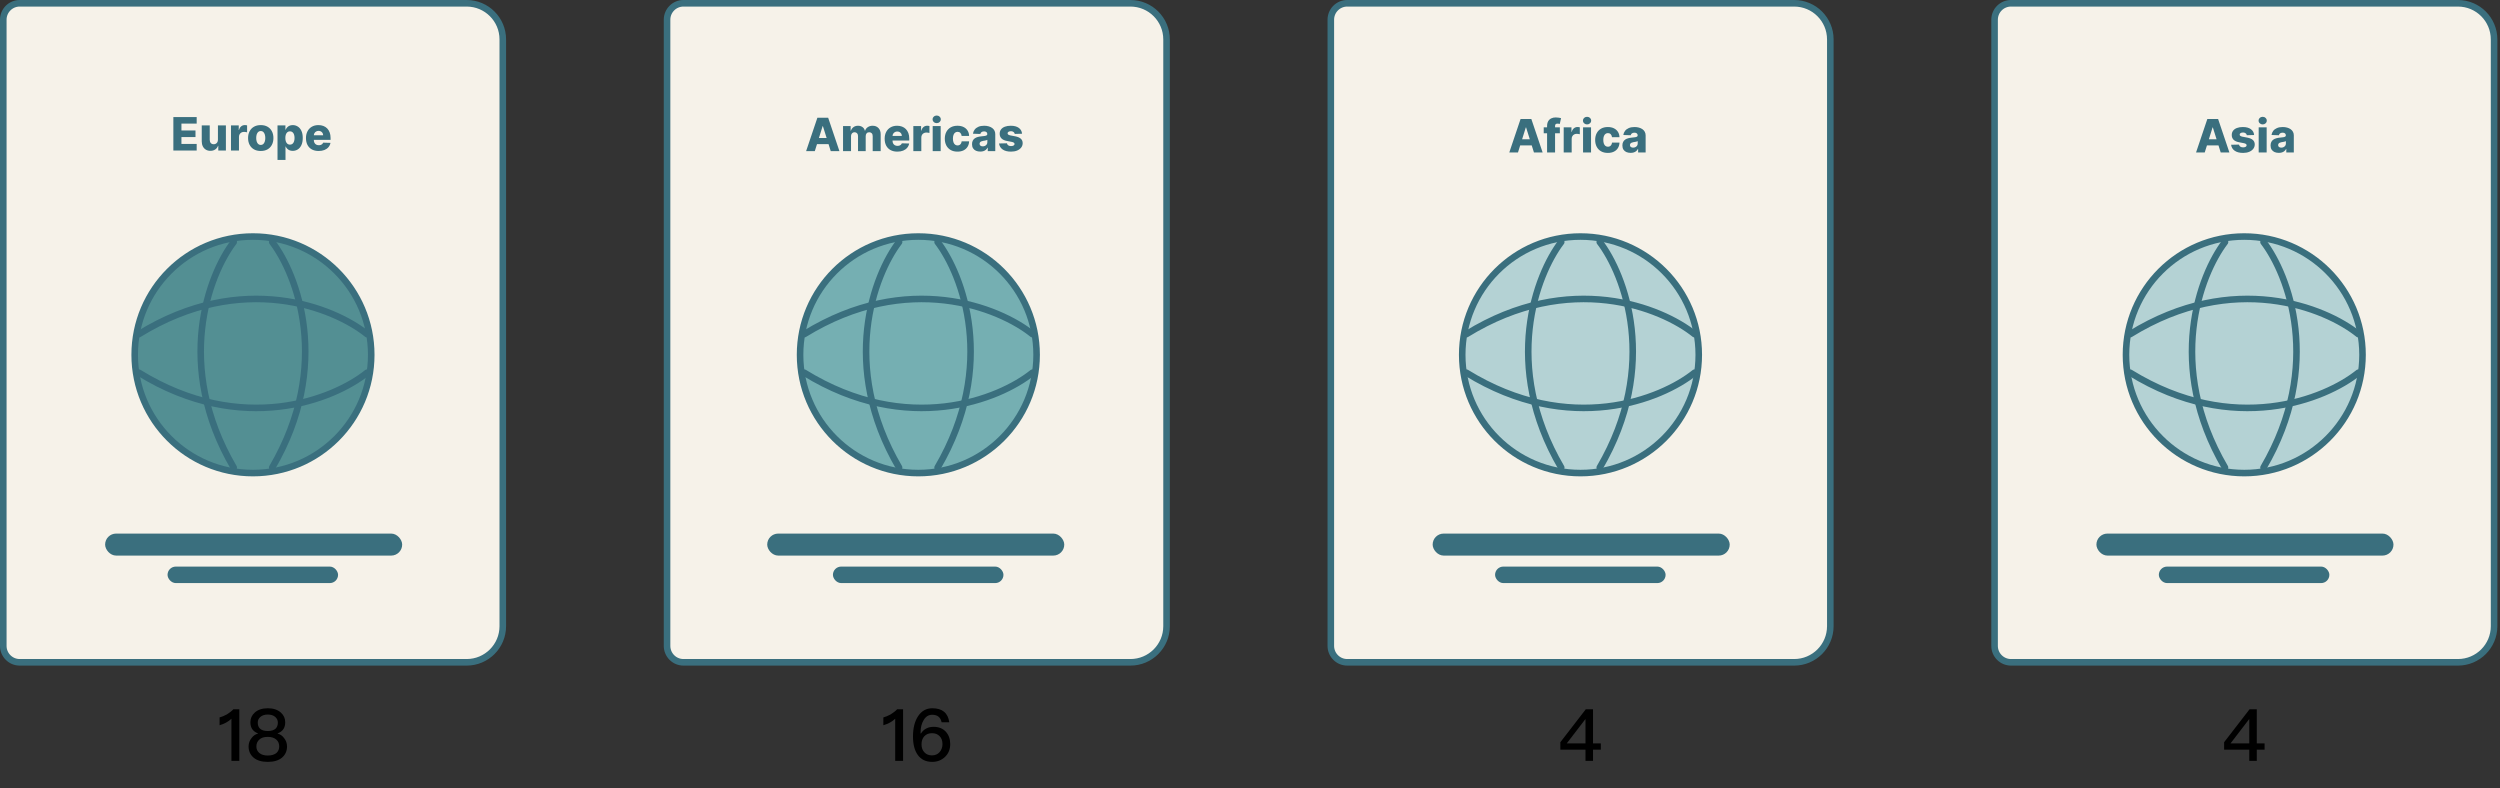 <svg width="761" height="240" viewBox="0 0 761 240" fill="none" xmlns="http://www.w3.org/2000/svg">
<rect x="0" y="0" width="761" height="240" fill="#333333" stroke="none"/>
<path d="M1 6C1 3.239 3.239 1 6 1H142.05C148.125 1 153.05 5.925 153.05 12V190.609C153.05 196.684 148.125 201.609 142.05 201.609H6C3.239 201.609 1 199.371 1 196.609V6Z" fill="#F6F2E9" stroke="#3A6F7E" stroke-width="2"/>
<circle cx="77.001" cy="108.003" r="36.001" fill="#538F93" stroke="#3A6F7E" stroke-width="2"/>
<path d="M71.141 73.676C63.559 83.602 52.945 111.228 71.141 142.329" stroke="#3A6F7E" stroke-width="2" stroke-linecap="round"/>
<path d="M82.862 73.676C90.443 83.602 101.057 111.228 82.862 142.329" stroke="#3A6F7E" stroke-width="2" stroke-linecap="round"/>
<path d="M111.746 101.724C101.699 93.631 73.736 82.3 42.256 101.724" stroke="#3A6F7E" stroke-width="2" stroke-linecap="round"/>
<path d="M111.746 113.445C101.699 121.538 73.736 132.868 42.256 113.445" stroke="#3A6F7E" stroke-width="2" stroke-linecap="round"/>
<path d="M52.771 45.815V35.633H59.87V37.632H55.231V39.72H59.507V41.723H55.231V43.816H59.87V45.815H52.771ZM66.338 42.519V38.179H68.764V45.815H66.447V44.393H66.368C66.199 44.86 65.91 45.232 65.503 45.507C65.099 45.779 64.61 45.914 64.036 45.914C63.516 45.914 63.059 45.795 62.664 45.556C62.27 45.318 61.963 44.985 61.744 44.557C61.526 44.126 61.414 43.623 61.411 43.046V38.179H63.842V42.569C63.846 42.983 63.955 43.309 64.171 43.548C64.386 43.786 64.679 43.906 65.05 43.906C65.292 43.906 65.51 43.853 65.702 43.747C65.897 43.637 66.051 43.48 66.164 43.275C66.28 43.066 66.338 42.814 66.338 42.519ZM70.312 45.815V38.179H72.673V39.571H72.753C72.892 39.067 73.119 38.692 73.434 38.447C73.749 38.199 74.115 38.074 74.532 38.074C74.645 38.074 74.761 38.083 74.88 38.099C75 38.112 75.111 38.134 75.214 38.164V40.277C75.098 40.237 74.945 40.205 74.756 40.182C74.571 40.159 74.405 40.147 74.259 40.147C73.971 40.147 73.71 40.212 73.478 40.341C73.25 40.467 73.069 40.645 72.937 40.873C72.807 41.099 72.743 41.364 72.743 41.669V45.815H70.312ZM79.372 45.959C78.57 45.959 77.881 45.795 77.304 45.467C76.731 45.136 76.288 44.675 75.977 44.085C75.668 43.492 75.514 42.804 75.514 42.022C75.514 41.236 75.668 40.548 75.977 39.958C76.288 39.365 76.731 38.904 77.304 38.576C77.881 38.245 78.57 38.079 79.372 38.079C80.174 38.079 80.862 38.245 81.436 38.576C82.012 38.904 82.455 39.365 82.763 39.958C83.075 40.548 83.23 41.236 83.23 42.022C83.23 42.804 83.075 43.492 82.763 44.085C82.455 44.675 82.012 45.136 81.436 45.467C80.862 45.795 80.174 45.959 79.372 45.959ZM79.387 44.125C79.679 44.125 79.926 44.035 80.128 43.856C80.33 43.677 80.484 43.429 80.59 43.11C80.7 42.792 80.754 42.424 80.754 42.007C80.754 41.583 80.7 41.211 80.59 40.893C80.484 40.575 80.33 40.326 80.128 40.147C79.926 39.968 79.679 39.879 79.387 39.879C79.086 39.879 78.83 39.968 78.622 40.147C78.416 40.326 78.259 40.575 78.149 40.893C78.043 41.211 77.99 41.583 77.99 42.007C77.99 42.424 78.043 42.792 78.149 43.11C78.259 43.429 78.416 43.677 78.622 43.856C78.83 44.035 79.086 44.125 79.387 44.125ZM84.476 48.679V38.179H86.882V39.486H86.957C87.056 39.254 87.197 39.03 87.379 38.815C87.565 38.599 87.8 38.424 88.085 38.288C88.373 38.149 88.718 38.079 89.119 38.079C89.649 38.079 90.145 38.218 90.606 38.497C91.07 38.775 91.444 39.204 91.729 39.784C92.014 40.364 92.157 41.103 92.157 42.002C92.157 42.867 92.019 43.591 91.744 44.174C91.472 44.758 91.105 45.195 90.64 45.487C90.18 45.779 89.668 45.924 89.104 45.924C88.72 45.924 88.387 45.861 88.105 45.735C87.823 45.609 87.586 45.444 87.394 45.238C87.205 45.033 87.059 44.812 86.957 44.577H86.907V48.679H84.476ZM86.857 41.997C86.857 42.408 86.912 42.766 87.021 43.071C87.134 43.376 87.295 43.612 87.503 43.782C87.716 43.947 87.969 44.03 88.264 44.03C88.562 44.03 88.816 43.947 89.025 43.782C89.234 43.612 89.391 43.376 89.497 43.071C89.606 42.766 89.661 42.408 89.661 41.997C89.661 41.586 89.606 41.23 89.497 40.928C89.391 40.626 89.234 40.393 89.025 40.227C88.819 40.061 88.566 39.978 88.264 39.978C87.966 39.978 87.712 40.059 87.503 40.222C87.295 40.384 87.134 40.616 87.021 40.918C86.912 41.219 86.857 41.579 86.857 41.997ZM97 45.959C96.202 45.959 95.512 45.802 94.932 45.487C94.356 45.169 93.911 44.716 93.6 44.13C93.291 43.54 93.137 42.839 93.137 42.027C93.137 41.238 93.293 40.548 93.605 39.958C93.916 39.365 94.356 38.904 94.922 38.576C95.489 38.245 96.157 38.079 96.926 38.079C97.469 38.079 97.966 38.164 98.417 38.333C98.868 38.502 99.257 38.752 99.586 39.083C99.914 39.415 100.169 39.824 100.351 40.311C100.533 40.795 100.625 41.35 100.625 41.977V42.583H93.988V41.172H98.363C98.359 40.913 98.298 40.683 98.179 40.48C98.059 40.278 97.895 40.121 97.686 40.008C97.481 39.892 97.244 39.834 96.975 39.834C96.704 39.834 96.46 39.895 96.245 40.018C96.029 40.137 95.859 40.301 95.733 40.51C95.607 40.716 95.54 40.949 95.534 41.211V42.648C95.534 42.96 95.595 43.233 95.718 43.468C95.84 43.7 96.014 43.881 96.24 44.01C96.465 44.139 96.734 44.204 97.045 44.204C97.26 44.204 97.456 44.174 97.632 44.115C97.807 44.055 97.958 43.967 98.084 43.851C98.21 43.735 98.305 43.593 98.368 43.424L100.6 43.488C100.507 43.989 100.303 44.425 99.988 44.796C99.677 45.164 99.267 45.45 98.76 45.656C98.253 45.858 97.666 45.959 97 45.959Z" fill="#3A6F7E"/>
<rect x="32" y="162.422" width="90.421" height="6.698" rx="3.349" fill="#3A6F7E"/>
<rect x="51" y="172.469" width="51.908" height="5.023" rx="2.512" fill="#3A6F7E"/>
<path d="M71.043 215.901H72.847V231.609H70.449V218.783C69.51 219.678 68.308 220.338 66.841 220.763V218.387C67.516 218.211 68.256 217.903 69.063 217.463C69.459 217.214 69.818 216.965 70.141 216.715C70.478 216.451 70.779 216.18 71.043 215.901ZM81.519 215.593C83.192 215.593 84.519 216.033 85.501 216.913C86.382 217.705 86.822 218.688 86.822 219.861C86.822 220.668 86.645 221.35 86.293 221.907C85.897 222.494 85.303 222.941 84.511 223.249V223.315C85.274 223.491 85.919 223.931 86.448 224.635C87.064 225.383 87.371 226.249 87.371 227.231C87.371 228.61 86.865 229.739 85.853 230.619C84.812 231.485 83.368 231.917 81.519 231.917C79.657 231.917 78.212 231.485 77.186 230.619C76.174 229.739 75.668 228.61 75.668 227.231C75.668 226.249 75.975 225.383 76.591 224.635C77.12 223.931 77.765 223.491 78.528 223.315V223.249C77.736 222.941 77.141 222.494 76.746 221.907C76.394 221.35 76.218 220.668 76.218 219.861C76.218 218.688 76.657 217.705 77.537 216.913C78.505 216.033 79.833 215.593 81.519 215.593ZM81.519 217.507C80.537 217.507 79.767 217.764 79.21 218.277C78.711 218.717 78.462 219.275 78.462 219.949C78.462 220.712 78.667 221.306 79.078 221.731C79.591 222.259 80.405 222.523 81.519 222.523C82.62 222.523 83.433 222.259 83.962 221.731C84.372 221.277 84.578 220.683 84.578 219.949C84.578 219.289 84.328 218.732 83.829 218.277C83.272 217.764 82.502 217.507 81.519 217.507ZM81.519 224.305C80.346 224.305 79.481 224.584 78.924 225.141C78.337 225.669 78.043 226.366 78.043 227.231C78.043 228.053 78.344 228.713 78.945 229.211C79.547 229.725 80.405 229.981 81.519 229.981C82.62 229.981 83.492 229.725 84.138 229.211C84.71 228.698 84.996 228.038 84.996 227.231C84.996 226.351 84.71 225.662 84.138 225.163C83.522 224.591 82.649 224.305 81.519 224.305Z" fill="black"/>
<path d="M203.051 6C203.051 3.239 205.289 1 208.051 1H344.101C350.176 1 355.101 5.925 355.101 12V190.609C355.101 196.684 350.176 201.609 344.101 201.609H208.051C205.289 201.609 203.051 199.371 203.051 196.609V6Z" fill="#F6F2E9" stroke="#3A6F7E" stroke-width="2"/>
<circle cx="279.542" cy="108.003" r="36.001" fill="#75AFB2" stroke="#3A6F7E" stroke-width="2"/>
<path d="M273.682 73.676C266.1 83.602 255.486 111.228 273.682 142.329" stroke="#3A6F7E" stroke-width="2" stroke-linecap="round"/>
<path d="M285.402 73.676C292.984 83.602 303.598 111.228 285.402 142.329" stroke="#3A6F7E" stroke-width="2" stroke-linecap="round"/>
<path d="M314.287 101.724C304.24 93.631 276.277 82.3 244.797 101.724" stroke="#3A6F7E" stroke-width="2" stroke-linecap="round"/>
<path d="M314.287 113.445C304.24 121.538 276.277 132.868 244.797 113.445" stroke="#3A6F7E" stroke-width="2" stroke-linecap="round"/>
<path d="M248.024 46.013H245.379L248.814 35.831H252.091L255.526 46.013H252.881L250.49 38.396H250.41L248.024 46.013ZM247.671 42.006H253.199V43.875H247.671V42.006ZM256.622 46.013V38.376H258.934V39.778H259.018C259.178 39.314 259.446 38.948 259.824 38.68C260.202 38.411 260.652 38.277 261.176 38.277C261.706 38.277 262.161 38.413 262.538 38.685C262.916 38.956 263.156 39.321 263.259 39.778H263.339C263.481 39.324 263.76 38.961 264.174 38.69C264.588 38.414 265.077 38.277 265.641 38.277C266.363 38.277 266.95 38.509 267.401 38.973C267.851 39.434 268.077 40.067 268.077 40.872V46.013H265.646V41.429C265.646 41.048 265.548 40.758 265.352 40.559C265.157 40.357 264.903 40.256 264.592 40.256C264.257 40.256 263.993 40.365 263.801 40.584C263.612 40.799 263.518 41.089 263.518 41.454V46.013H261.181V41.404C261.181 41.049 261.085 40.769 260.893 40.564C260.701 40.358 260.447 40.256 260.132 40.256C259.92 40.256 259.733 40.307 259.57 40.41C259.408 40.509 259.28 40.652 259.188 40.837C259.098 41.023 259.053 41.242 259.053 41.493V46.013H256.622ZM273.153 46.157C272.354 46.157 271.665 45.999 271.085 45.685C270.508 45.366 270.064 44.914 269.752 44.327C269.444 43.737 269.29 43.036 269.29 42.224C269.29 41.435 269.446 40.746 269.757 40.156C270.069 39.563 270.508 39.102 271.075 38.774C271.641 38.443 272.309 38.277 273.078 38.277C273.622 38.277 274.119 38.361 274.57 38.531C275.02 38.7 275.41 38.95 275.738 39.281C276.066 39.613 276.321 40.022 276.504 40.509C276.686 40.993 276.777 41.548 276.777 42.175V42.781H270.14V41.369H274.515C274.512 41.111 274.45 40.88 274.331 40.678C274.212 40.476 274.048 40.319 273.839 40.206C273.633 40.09 273.396 40.032 273.128 40.032C272.856 40.032 272.612 40.093 272.397 40.216C272.182 40.335 272.011 40.499 271.885 40.708C271.759 40.913 271.693 41.147 271.686 41.409V42.846C271.686 43.157 271.747 43.431 271.87 43.666C271.993 43.898 272.167 44.079 272.392 44.208C272.617 44.337 272.886 44.402 273.197 44.402C273.413 44.402 273.608 44.372 273.784 44.312C273.96 44.253 274.111 44.165 274.237 44.049C274.362 43.933 274.457 43.79 274.52 43.621L276.752 43.686C276.659 44.187 276.455 44.622 276.141 44.993C275.829 45.361 275.42 45.648 274.913 45.854C274.406 46.056 273.819 46.157 273.153 46.157ZM278.019 46.013V38.376H280.38V39.768H280.46C280.599 39.265 280.826 38.89 281.141 38.645C281.456 38.396 281.822 38.272 282.24 38.272C282.352 38.272 282.468 38.28 282.588 38.297C282.707 38.31 282.818 38.332 282.921 38.361V40.474C282.805 40.435 282.652 40.403 282.463 40.38C282.278 40.357 282.112 40.345 281.966 40.345C281.678 40.345 281.418 40.41 281.186 40.539C280.957 40.665 280.776 40.842 280.644 41.071C280.514 41.296 280.45 41.562 280.45 41.866V46.013H278.019ZM283.911 46.013V38.376H286.342V46.013H283.911ZM285.129 37.486C284.788 37.486 284.495 37.374 284.249 37.148C284.004 36.92 283.881 36.645 283.881 36.323C283.881 36.005 284.004 35.733 284.249 35.508C284.495 35.279 284.788 35.165 285.129 35.165C285.474 35.165 285.767 35.279 286.009 35.508C286.254 35.733 286.377 36.005 286.377 36.323C286.377 36.645 286.254 36.92 286.009 37.148C285.767 37.374 285.474 37.486 285.129 37.486ZM291.454 46.157C290.649 46.157 289.958 45.991 289.381 45.66C288.808 45.328 288.367 44.868 288.059 44.278C287.751 43.684 287.596 42.998 287.596 42.219C287.596 41.437 287.751 40.751 288.059 40.161C288.37 39.568 288.813 39.105 289.386 38.774C289.963 38.443 290.651 38.277 291.449 38.277C292.155 38.277 292.77 38.404 293.294 38.66C293.821 38.915 294.232 39.276 294.527 39.743C294.825 40.208 294.983 40.753 294.999 41.379H292.727C292.681 40.988 292.548 40.681 292.329 40.459C292.114 40.237 291.832 40.126 291.484 40.126C291.202 40.126 290.956 40.206 290.743 40.365C290.531 40.521 290.366 40.753 290.246 41.061C290.13 41.366 290.072 41.744 290.072 42.194C290.072 42.645 290.13 43.026 290.246 43.338C290.366 43.646 290.531 43.88 290.743 44.039C290.956 44.195 291.202 44.273 291.484 44.273C291.71 44.273 291.908 44.225 292.081 44.129C292.256 44.032 292.401 43.892 292.513 43.706C292.626 43.517 292.697 43.288 292.727 43.02H294.999C294.976 43.65 294.818 44.2 294.527 44.67C294.238 45.141 293.832 45.507 293.309 45.769C292.788 46.028 292.17 46.157 291.454 46.157ZM298.396 46.142C297.909 46.142 297.476 46.061 297.098 45.898C296.724 45.733 296.427 45.484 296.208 45.153C295.993 44.818 295.885 44.399 295.885 43.895C295.885 43.471 295.96 43.113 296.109 42.821C296.258 42.529 296.464 42.292 296.725 42.11C296.987 41.928 297.289 41.79 297.63 41.697C297.972 41.601 298.336 41.537 298.724 41.504C299.158 41.464 299.508 41.422 299.773 41.379C300.038 41.333 300.23 41.268 300.35 41.185C300.472 41.099 300.534 40.978 300.534 40.822V40.797C300.534 40.542 300.446 40.345 300.27 40.206C300.095 40.067 299.858 39.997 299.559 39.997C299.238 39.997 298.979 40.067 298.784 40.206C298.588 40.345 298.464 40.537 298.411 40.783L296.169 40.703C296.235 40.239 296.406 39.825 296.681 39.46C296.959 39.092 297.34 38.804 297.824 38.595C298.311 38.383 298.896 38.277 299.579 38.277C300.066 38.277 300.516 38.335 300.926 38.451C301.337 38.564 301.695 38.729 302 38.948C302.305 39.163 302.541 39.429 302.706 39.743C302.875 40.058 302.96 40.418 302.96 40.822V46.013H300.673V44.949H300.613C300.477 45.207 300.303 45.426 300.091 45.605C299.882 45.784 299.636 45.918 299.35 46.008C299.069 46.097 298.751 46.142 298.396 46.142ZM299.147 44.551C299.408 44.551 299.644 44.498 299.853 44.392C300.065 44.286 300.234 44.14 300.36 43.955C300.486 43.766 300.549 43.547 300.549 43.298V42.572C300.479 42.609 300.395 42.642 300.295 42.672C300.199 42.702 300.093 42.73 299.977 42.756C299.861 42.783 299.742 42.806 299.619 42.826C299.496 42.846 299.379 42.864 299.266 42.881C299.037 42.917 298.842 42.973 298.679 43.05C298.52 43.126 298.398 43.225 298.311 43.348C298.229 43.467 298.187 43.61 298.187 43.776C298.187 44.027 298.277 44.22 298.456 44.352C298.638 44.485 298.868 44.551 299.147 44.551ZM311.113 40.708L308.881 40.768C308.858 40.609 308.795 40.468 308.692 40.345C308.589 40.219 308.455 40.121 308.289 40.052C308.127 39.979 307.938 39.942 307.723 39.942C307.441 39.942 307.201 39.999 307.002 40.111C306.806 40.224 306.71 40.377 306.713 40.569C306.71 40.718 306.77 40.847 306.892 40.957C307.018 41.066 307.242 41.154 307.564 41.22L309.035 41.498C309.797 41.644 310.364 41.886 310.735 42.224C311.11 42.562 311.299 43.01 311.302 43.567C311.299 44.09 311.143 44.546 310.835 44.934C310.53 45.322 310.112 45.623 309.582 45.839C309.052 46.051 308.445 46.157 307.762 46.157C306.672 46.157 305.812 45.933 305.182 45.486C304.556 45.035 304.198 44.432 304.108 43.676L306.51 43.616C306.563 43.895 306.7 44.107 306.922 44.253C307.144 44.399 307.428 44.471 307.772 44.471C308.084 44.471 308.337 44.413 308.533 44.297C308.729 44.181 308.828 44.027 308.831 43.835C308.828 43.663 308.752 43.525 308.603 43.422C308.453 43.316 308.22 43.234 307.902 43.174L306.569 42.92C305.804 42.781 305.234 42.524 304.859 42.15C304.484 41.772 304.299 41.291 304.302 40.708C304.299 40.198 304.435 39.762 304.71 39.401C304.985 39.036 305.376 38.758 305.883 38.565C306.39 38.373 306.989 38.277 307.678 38.277C308.712 38.277 309.527 38.494 310.124 38.928C310.721 39.359 311.05 39.952 311.113 40.708Z" fill="#3A6F7E"/>
<rect x="233.541" y="162.422" width="90.421" height="6.698" rx="3.349" fill="#3A6F7E"/>
<rect x="253.543" y="172.469" width="51.908" height="5.023" rx="2.512" fill="#3A6F7E"/>
<path d="M273.094 215.901H274.898V231.609H272.5V218.783C271.561 219.678 270.359 220.338 268.892 220.763V218.387C269.567 218.211 270.307 217.903 271.114 217.463C271.51 217.214 271.869 216.965 272.192 216.715C272.529 216.451 272.83 216.18 273.094 215.901ZM283.79 215.593C286.841 215.593 288.564 217.016 288.96 219.861H286.628C286.306 218.336 285.352 217.573 283.768 217.573C282.668 217.573 281.803 218.109 281.172 219.179C280.542 220.177 280.226 221.445 280.226 222.985C280.226 223.015 280.226 223.051 280.226 223.095C280.226 223.139 280.234 223.198 280.248 223.271H280.336C280.776 222.567 281.334 222.054 282.008 221.731C282.61 221.409 283.336 221.247 284.186 221.247C285.726 221.247 286.958 221.731 287.882 222.699C288.792 223.697 289.246 224.965 289.246 226.505C289.246 228.075 288.726 229.365 287.684 230.377C286.614 231.404 285.308 231.917 283.768 231.917C281.847 231.917 280.38 231.213 279.368 229.805C278.4 228.456 277.916 226.586 277.916 224.195C277.916 221.614 278.437 219.546 279.478 217.991C280.534 216.393 281.972 215.593 283.79 215.593ZM283.702 223.183C282.72 223.183 281.942 223.491 281.37 224.107C280.798 224.723 280.512 225.545 280.512 226.571C280.512 227.598 280.806 228.412 281.392 229.013C281.964 229.629 282.727 229.937 283.68 229.937C284.648 229.937 285.418 229.615 285.99 228.969C286.592 228.295 286.892 227.473 286.892 226.505C286.892 225.479 286.606 224.679 286.034 224.107C285.462 223.491 284.685 223.183 283.702 223.183Z" fill="black"/>
<path d="M405.1 6C405.1 3.239 407.338 1 410.1 1H546.15C552.225 1 557.15 5.925 557.15 12V190.609C557.15 196.684 552.225 201.609 546.15 201.609H410.1C407.338 201.609 405.1 199.371 405.1 196.609V6Z" fill="#F6F2E9" stroke="#3A6F7E" stroke-width="2"/>
<circle cx="481.1" cy="108.003" r="36.001" fill="#B4D2D4" stroke="#3A6F7E" stroke-width="2"/>
<path d="M475.24 73.676C467.659 83.602 457.044 111.228 475.24 142.329" stroke="#3A6F7E" stroke-width="2" stroke-linecap="round"/>
<path d="M486.961 73.676C494.543 83.602 505.157 111.228 486.961 142.329" stroke="#3A6F7E" stroke-width="2" stroke-linecap="round"/>
<path d="M515.846 101.724C505.799 93.631 477.836 82.3 446.356 101.724" stroke="#3A6F7E" stroke-width="2" stroke-linecap="round"/>
<path d="M515.846 113.445C505.799 121.538 477.836 132.868 446.356 113.445" stroke="#3A6F7E" stroke-width="2" stroke-linecap="round"/>
<path d="M462.073 46.403H459.428L462.863 36.221H466.139L469.575 46.403H466.93L464.539 38.787H464.459L462.073 46.403ZM461.72 42.396H467.248V44.266H461.72V42.396ZM474.82 38.767V40.557H469.908V38.767H474.82ZM470.932 46.403V38.379C470.932 37.789 471.043 37.3 471.265 36.913C471.487 36.522 471.795 36.23 472.19 36.038C472.584 35.842 473.04 35.744 473.557 35.744C473.895 35.744 474.213 35.771 474.512 35.824C474.813 35.873 475.037 35.918 475.183 35.958L474.795 37.738C474.705 37.708 474.596 37.683 474.467 37.663C474.341 37.643 474.222 37.633 474.109 37.633C473.824 37.633 473.628 37.696 473.522 37.822C473.416 37.948 473.363 38.121 473.363 38.339V46.403H470.932ZM475.989 46.403V38.767H478.351V40.159H478.43C478.57 39.655 478.797 39.281 479.112 39.035C479.426 38.787 479.793 38.663 480.21 38.663C480.323 38.663 480.439 38.671 480.558 38.687C480.678 38.701 480.789 38.722 480.891 38.752V40.865C480.775 40.825 480.623 40.794 480.434 40.77C480.248 40.747 480.083 40.736 479.937 40.736C479.648 40.736 479.388 40.8 479.156 40.93C478.928 41.056 478.747 41.233 478.614 41.462C478.485 41.687 478.42 41.952 478.42 42.257V46.403H475.989ZM481.882 46.403V38.767H484.313V46.403H481.882ZM483.1 37.877C482.759 37.877 482.465 37.764 482.22 37.539C481.975 37.31 481.852 37.035 481.852 36.714C481.852 36.395 481.975 36.124 482.22 35.898C482.465 35.67 482.759 35.555 483.1 35.555C483.445 35.555 483.738 35.67 483.98 35.898C484.225 36.124 484.348 36.395 484.348 36.714C484.348 37.035 484.225 37.31 483.98 37.539C483.738 37.764 483.445 37.877 483.1 37.877ZM489.425 46.547C488.62 46.547 487.929 46.382 487.352 46.05C486.779 45.719 486.338 45.258 486.029 44.668C485.721 44.075 485.567 43.389 485.567 42.61C485.567 41.828 485.721 41.142 486.029 40.552C486.341 39.959 486.783 39.496 487.357 39.165C487.934 38.833 488.621 38.667 489.42 38.667C490.126 38.667 490.741 38.795 491.265 39.05C491.792 39.306 492.203 39.667 492.498 40.134C492.796 40.598 492.953 41.143 492.97 41.77H490.698C490.651 41.379 490.519 41.072 490.3 40.85C490.085 40.628 489.803 40.517 489.455 40.517C489.173 40.517 488.926 40.596 488.714 40.756C488.502 40.911 488.336 41.143 488.217 41.452C488.101 41.757 488.043 42.134 488.043 42.585C488.043 43.036 488.101 43.417 488.217 43.729C488.336 44.037 488.502 44.27 488.714 44.43C488.926 44.585 489.173 44.663 489.455 44.663C489.68 44.663 489.879 44.615 490.051 44.519C490.227 44.423 490.371 44.282 490.484 44.096C490.597 43.908 490.668 43.679 490.698 43.41H492.97C492.947 44.04 492.789 44.59 492.498 45.061C492.209 45.532 491.803 45.898 491.279 46.16C490.759 46.418 490.141 46.547 489.425 46.547ZM496.367 46.533C495.879 46.533 495.447 46.451 495.069 46.289C494.695 46.123 494.398 45.875 494.179 45.543C493.964 45.209 493.856 44.789 493.856 44.285C493.856 43.861 493.931 43.503 494.08 43.212C494.229 42.92 494.434 42.683 494.696 42.501C494.958 42.318 495.26 42.181 495.601 42.088C495.942 41.992 496.307 41.927 496.695 41.894C497.129 41.854 497.479 41.813 497.744 41.77C498.009 41.723 498.201 41.659 498.32 41.576C498.443 41.49 498.504 41.369 498.504 41.213V41.188C498.504 40.933 498.417 40.736 498.241 40.596C498.065 40.457 497.828 40.388 497.53 40.388C497.209 40.388 496.95 40.457 496.754 40.596C496.559 40.736 496.435 40.928 496.382 41.173L494.139 41.094C494.206 40.63 494.376 40.215 494.651 39.851C494.93 39.483 495.311 39.194 495.795 38.986C496.282 38.774 496.867 38.667 497.55 38.667C498.037 38.667 498.486 38.725 498.897 38.842C499.308 38.954 499.666 39.12 499.971 39.339C500.276 39.554 500.511 39.819 500.677 40.134C500.846 40.449 500.931 40.809 500.931 41.213V46.403H498.644V45.339H498.584C498.448 45.598 498.274 45.817 498.062 45.996C497.853 46.175 497.606 46.309 497.321 46.398C497.039 46.488 496.721 46.533 496.367 46.533ZM497.117 44.942C497.379 44.942 497.615 44.889 497.823 44.783C498.035 44.676 498.204 44.531 498.33 44.345C498.456 44.156 498.519 43.937 498.519 43.689V42.963C498.45 42.999 498.365 43.033 498.266 43.062C498.17 43.092 498.064 43.12 497.948 43.147C497.832 43.173 497.712 43.197 497.59 43.217C497.467 43.236 497.349 43.255 497.237 43.271C497.008 43.308 496.812 43.364 496.65 43.44C496.491 43.517 496.368 43.616 496.282 43.739C496.199 43.858 496.158 44 496.158 44.166C496.158 44.418 496.247 44.61 496.426 44.743C496.609 44.875 496.839 44.942 497.117 44.942Z" fill="#3A6F7E"/>
<rect x="436.1" y="162.422" width="90.421" height="6.698" rx="3.349" fill="#3A6F7E"/>
<rect x="455.1" y="172.469" width="51.908" height="5.023" rx="2.512" fill="#3A6F7E"/>
<path d="M482.713 215.901H484.913V226.285H487.289V228.199H484.913V231.609H482.625V228.199H474.969V225.933L482.713 215.901ZM482.559 218.937L476.927 226.285H482.625V218.937H482.559Z" fill="black"/>
<path d="M607.15 6C607.15 3.239 609.389 1 612.15 1H748.2C754.276 1 759.2 5.925 759.2 12V190.609C759.2 196.684 754.276 201.609 748.2 201.609H612.15C609.389 201.609 607.15 199.371 607.15 196.609V6Z" fill="#F6F2E9" stroke="#3A6F7E" stroke-width="2"/>
<circle cx="683.151" cy="108.003" r="36.001" fill="#B4D2D4" stroke="#3A6F7E" stroke-width="2"/>
<path d="M677.291 73.676C669.709 83.602 659.095 111.228 677.291 142.329" stroke="#3A6F7E" stroke-width="2" stroke-linecap="round"/>
<path d="M689.012 73.676C696.593 83.602 707.207 111.228 689.012 142.329" stroke="#3A6F7E" stroke-width="2" stroke-linecap="round"/>
<path d="M717.896 101.724C707.85 93.631 679.886 82.3 648.407 101.724" stroke="#3A6F7E" stroke-width="2" stroke-linecap="round"/>
<path d="M717.896 113.445C707.85 121.538 679.886 132.868 648.407 113.445" stroke="#3A6F7E" stroke-width="2" stroke-linecap="round"/>
<path d="M671.123 46.403H668.479L671.914 36.221H675.19L678.626 46.403H675.981L673.589 38.787H673.51L671.123 46.403ZM670.77 42.396H676.299V44.266H670.77V42.396ZM686.156 41.099L683.924 41.158C683.901 40.999 683.838 40.858 683.735 40.736C683.632 40.61 683.498 40.512 683.332 40.442C683.17 40.37 682.981 40.333 682.766 40.333C682.484 40.333 682.244 40.389 682.045 40.502C681.849 40.615 681.753 40.767 681.756 40.959C681.753 41.109 681.813 41.238 681.935 41.347C682.061 41.457 682.285 41.544 682.607 41.611L684.078 41.889C684.84 42.035 685.407 42.277 685.778 42.615C686.153 42.953 686.342 43.401 686.345 43.957C686.342 44.481 686.186 44.937 685.878 45.325C685.573 45.712 685.155 46.014 684.625 46.229C684.095 46.441 683.488 46.547 682.805 46.547C681.715 46.547 680.855 46.324 680.225 45.876C679.599 45.426 679.241 44.822 679.151 44.067L681.553 44.007C681.606 44.285 681.743 44.498 681.965 44.643C682.187 44.789 682.471 44.862 682.815 44.862C683.127 44.862 683.38 44.804 683.576 44.688C683.772 44.572 683.871 44.418 683.874 44.226C683.871 44.053 683.795 43.916 683.646 43.813C683.496 43.707 683.263 43.624 682.945 43.565L681.612 43.311C680.847 43.172 680.277 42.915 679.902 42.54C679.527 42.163 679.342 41.682 679.345 41.099C679.342 40.588 679.478 40.152 679.753 39.791C680.028 39.426 680.419 39.148 680.926 38.956C681.433 38.764 682.031 38.667 682.721 38.667C683.755 38.667 684.57 38.885 685.167 39.319C685.763 39.75 686.093 40.343 686.156 41.099ZM687.542 46.403V38.767H689.973V46.403H687.542ZM688.76 37.877C688.419 37.877 688.125 37.764 687.88 37.539C687.635 37.31 687.512 37.035 687.512 36.714C687.512 36.395 687.635 36.124 687.88 35.898C688.125 35.67 688.419 35.555 688.76 35.555C689.105 35.555 689.398 35.67 689.64 35.898C689.885 36.124 690.008 36.395 690.008 36.714C690.008 37.035 689.885 37.31 689.64 37.539C689.398 37.764 689.105 37.877 688.76 37.877ZM693.673 46.533C693.186 46.533 692.754 46.451 692.376 46.289C692.001 46.123 691.705 45.875 691.486 45.543C691.27 45.209 691.163 44.789 691.163 44.285C691.163 43.861 691.237 43.503 691.386 43.212C691.536 42.92 691.741 42.683 692.003 42.501C692.265 42.318 692.566 42.181 692.908 42.088C693.249 41.992 693.614 41.927 694.001 41.894C694.436 41.854 694.785 41.813 695.05 41.77C695.316 41.723 695.508 41.659 695.627 41.576C695.75 41.49 695.811 41.369 695.811 41.213V41.188C695.811 40.933 695.723 40.736 695.548 40.596C695.372 40.457 695.135 40.388 694.837 40.388C694.515 40.388 694.257 40.457 694.061 40.596C693.866 40.736 693.741 40.928 693.688 41.173L691.446 41.094C691.512 40.63 691.683 40.215 691.958 39.851C692.237 39.483 692.618 39.194 693.102 38.986C693.589 38.774 694.174 38.667 694.857 38.667C695.344 38.667 695.793 38.725 696.204 38.842C696.615 38.954 696.973 39.12 697.278 39.339C697.583 39.554 697.818 39.819 697.984 40.134C698.153 40.449 698.237 40.809 698.237 41.213V46.403H695.95V45.339H695.891C695.755 45.598 695.581 45.817 695.369 45.996C695.16 46.175 694.913 46.309 694.628 46.398C694.346 46.488 694.028 46.533 693.673 46.533ZM694.424 44.942C694.686 44.942 694.921 44.889 695.13 44.783C695.342 44.676 695.511 44.531 695.637 44.345C695.763 44.156 695.826 43.937 695.826 43.689V42.963C695.756 42.999 695.672 43.033 695.572 43.062C695.476 43.092 695.37 43.12 695.254 43.147C695.138 43.173 695.019 43.197 694.896 43.217C694.774 43.236 694.656 43.255 694.543 43.271C694.315 43.308 694.119 43.364 693.957 43.44C693.798 43.517 693.675 43.616 693.589 43.739C693.506 43.858 693.464 44 693.464 44.166C693.464 44.418 693.554 44.61 693.733 44.743C693.915 44.875 694.146 44.942 694.424 44.942Z" fill="#3A6F7E"/>
<rect x="638.15" y="162.422" width="90.421" height="6.698" rx="3.349" fill="#3A6F7E"/>
<rect x="657.15" y="172.469" width="51.908" height="5.023" rx="2.512" fill="#3A6F7E"/>
<path d="M684.764 215.901H686.964V226.285H689.34V228.199H686.964V231.609H684.676V228.199H677.02V225.933L684.764 215.901ZM684.61 218.937L678.978 226.285H684.676V218.937H684.61Z" fill="black"/>
</svg>
